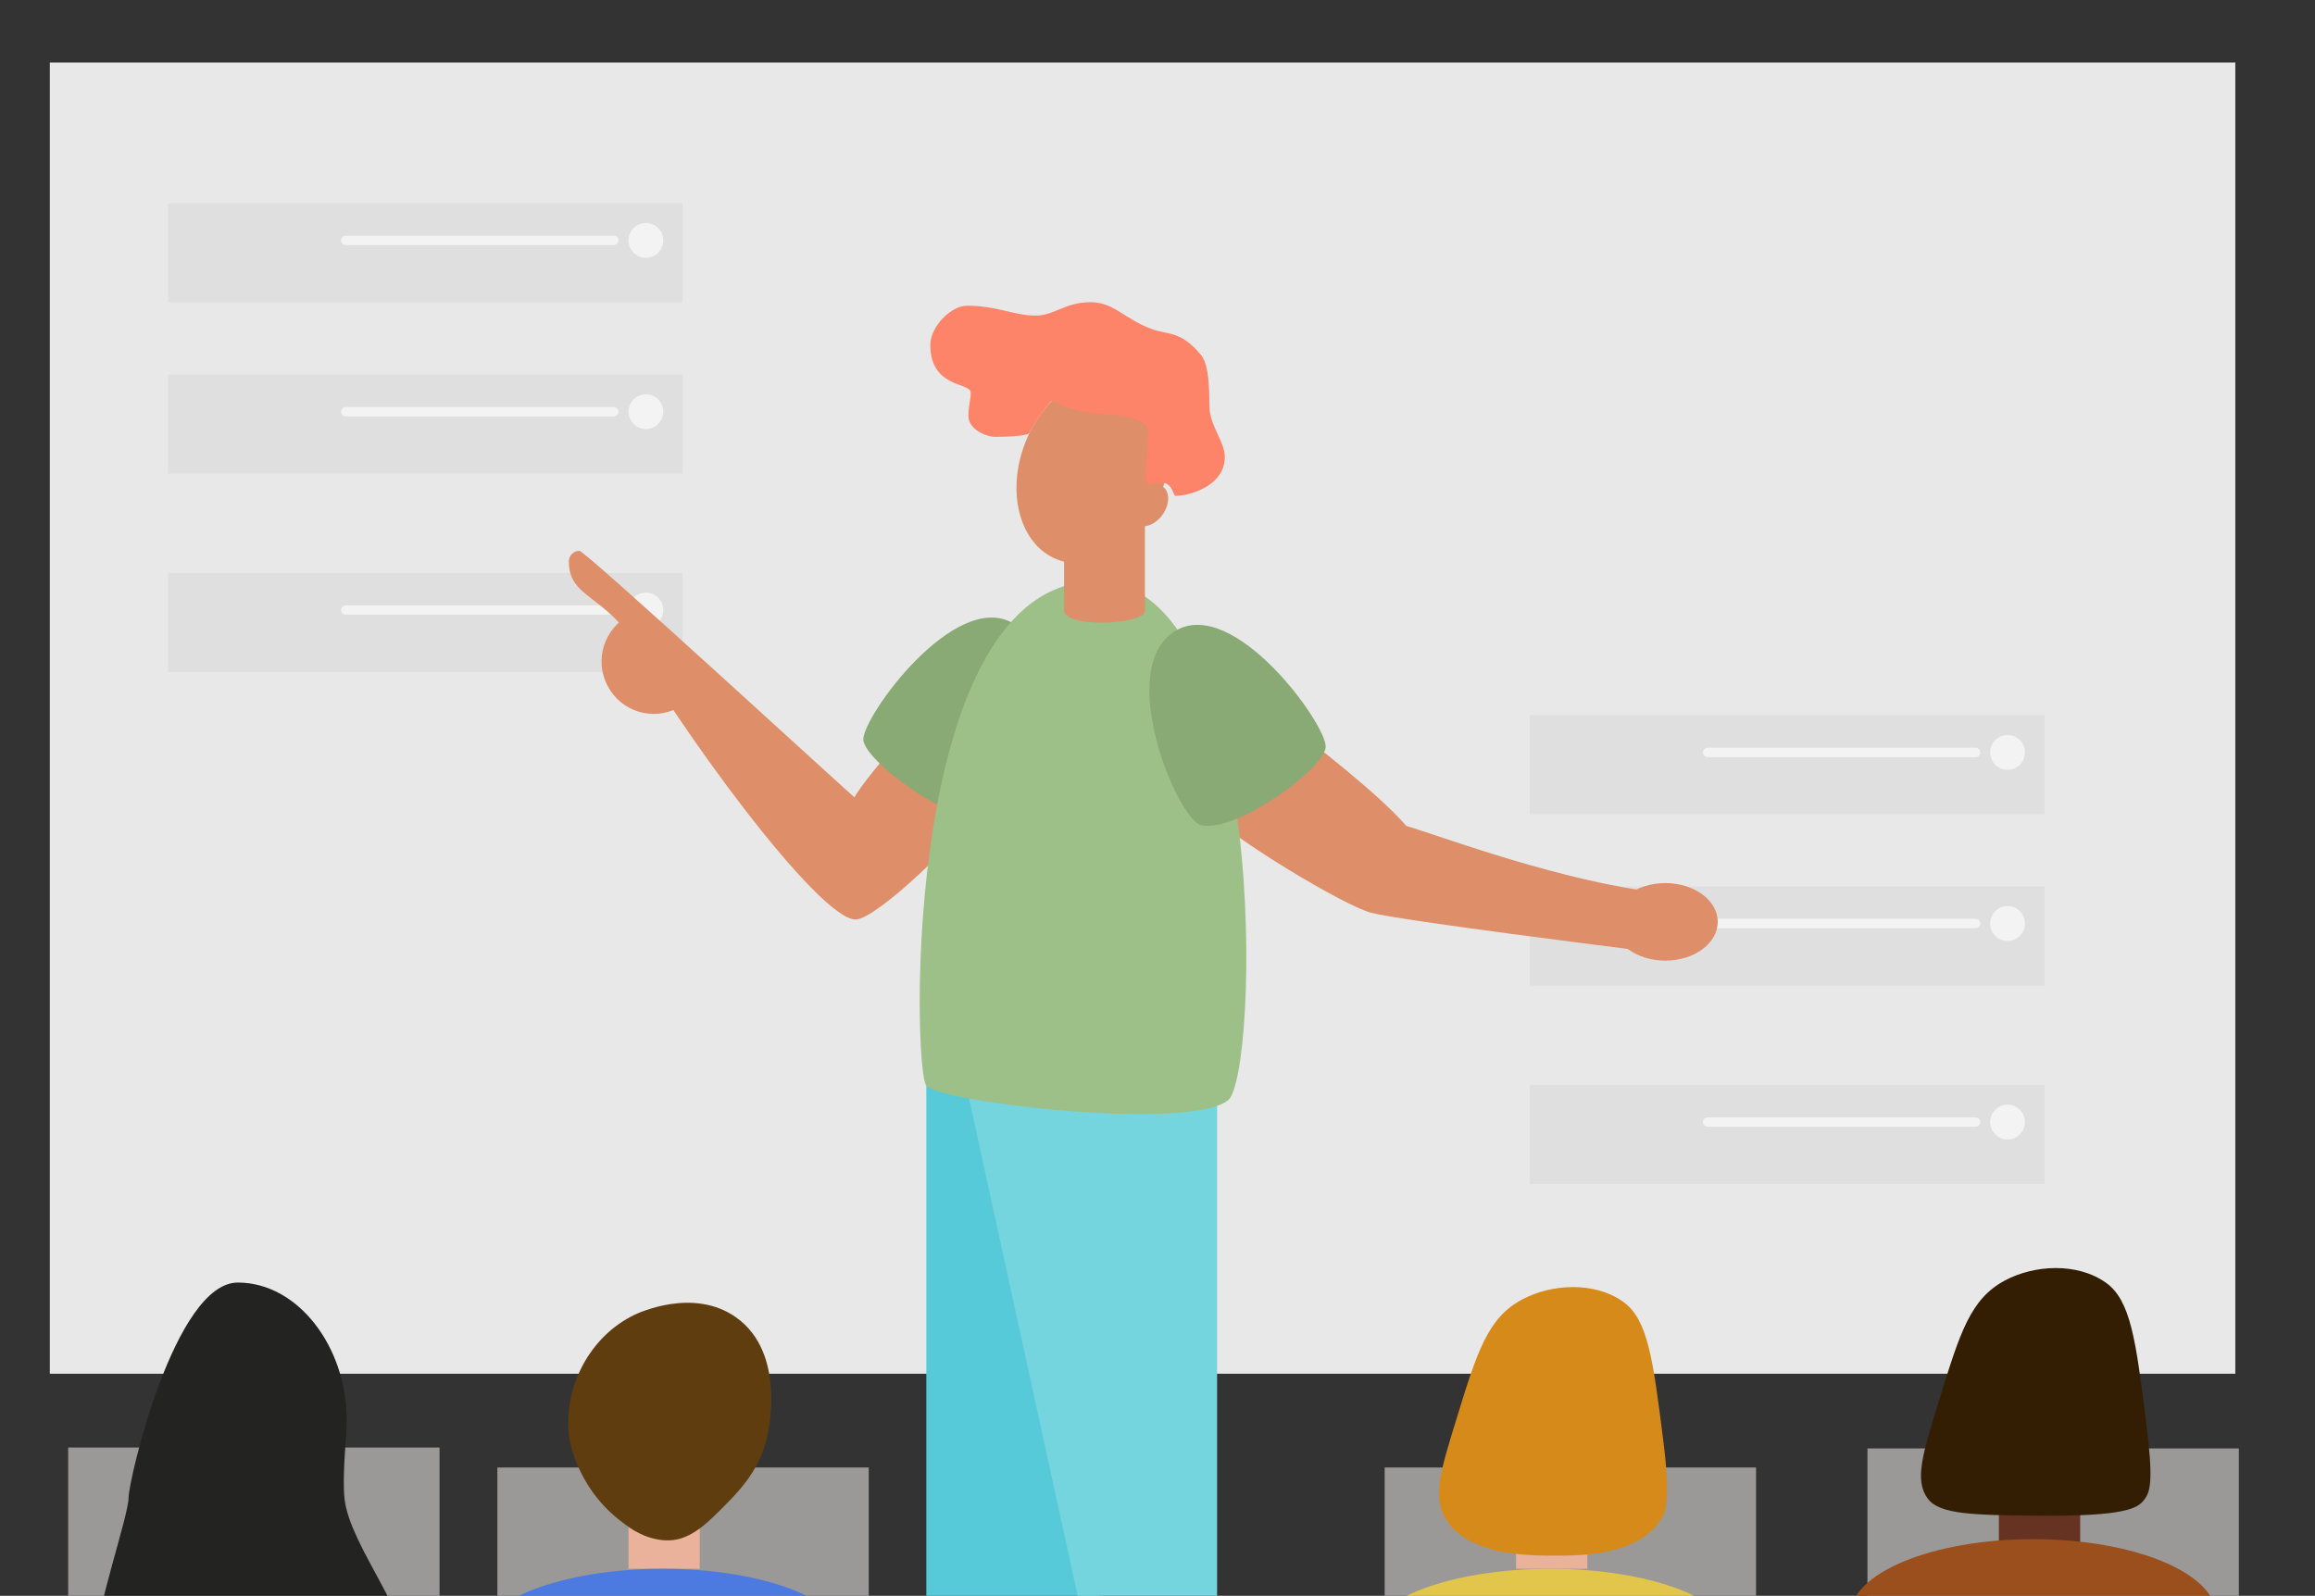 <?xml version="1.0" encoding="utf-8"?>
<!-- Generator: Adobe Illustrator 24.1.1, SVG Export Plug-In . SVG Version: 6.00 Build 0)  -->
<svg version="1.1" id="Vector" xmlns="http://www.w3.org/2000/svg" xmlns:xlink="http://www.w3.org/1999/xlink" x="0px" y="0px"
	 viewBox="0 0 984.9 679.1" style="enable-background:new 0 0 984.9 679.1;" xml:space="preserve">
<rect x="0" y="0" width="984.9" height="679.1" fill="#333333" stroke="none"/>
<style type="text/css">
	.st0{fill:#E8E8E8;}
	.st1{fill:#DFDFDF;}
	.st2{fill:#F3F3F3;}
	.st3{fill:none;stroke:#F3F3F3;stroke-width:4;stroke-linecap:round;stroke-linejoin:round;}
	.st4{fill:#DE8E68;}
	.st5{fill:#56CAD8;}
	.st6{fill:#74D5DE;}
	.st7{fill:#89AA74;}
	.st8{fill:#9DBF88;}
	.st9{fill:#FD8369;}
	.st10{fill:#9B9998;}
	.st11{fill:#232322;}
	.st12{fill:#EAB19B;}
	.st13{fill:#603D0E;}
	.st14{fill:#4C7AE0;}
	.st15{fill:#D68A1A;}
	.st16{fill:#E2C54B;}
	.st17{fill:#663323;}
	.st18{fill:#331E03;}
	.st19{fill:#9B4F1C;}
</style>
<rect x="21.2" y="26.6" class="st0" width="929.8" height="558"/>
<g>
	<g>
		<rect x="650.9" y="461.7" class="st1" width="218.9" height="42.2"/>
		<circle class="st2" cx="854.1" cy="477.5" r="7.4"/>
		<line class="st3" x1="726.5" y1="477.5" x2="840.5" y2="477.5"/>
	</g>
	<g>
		<rect x="650.9" y="304.3" class="st1" width="218.9" height="42.2"/>
		<circle class="st2" cx="854.1" cy="320.2" r="7.4"/>
		<line class="st3" x1="726.5" y1="320.2" x2="840.5" y2="320.2"/>
	</g>
	<g>
		<rect x="650.9" y="377.2" class="st1" width="218.9" height="42.2"/>
		<circle class="st2" cx="854.1" cy="393" r="7.4"/>
		<line class="st3" x1="726.5" y1="393" x2="840.5" y2="393"/>
	</g>
</g>
<circle class="st2" cx="657.7" cy="380.6" r="6.7"/>
<path class="st4" d="M553.8,312.6c4,3.3,32.7,25.1,44.5,38.9c10.9,3,58.2,21,99.5,27.3c-0.1,5.8-3.1,25.3-3.1,25.3
	s-99.5-12.4-111.5-15.7s-58.8-31.7-69-42.4C527.8,331.6,553.8,312.6,553.8,312.6z"/>
<ellipse class="st4" cx="708.5" cy="392.3" rx="22.3" ry="16.5"/>
<polygon class="st5" points="394.1,462 394.1,679.1 467.8,679.1 431,464.4 "/>
<g>
	<g>
		<rect x="71.5" y="243.8" class="st1" width="218.9" height="42.2"/>
		<circle class="st2" cx="274.8" cy="259.6" r="7.4"/>
		<line class="st3" x1="147.1" y1="259.6" x2="261.1" y2="259.6"/>
	</g>
	<g>
		<rect x="71.5" y="86.5" class="st1" width="218.9" height="42.2"/>
		<circle class="st2" cx="274.8" cy="102.3" r="7.4"/>
		<line class="st3" x1="147.1" y1="102.3" x2="261.1" y2="102.3"/>
	</g>
	<g>
		<rect x="71.5" y="159.4" class="st1" width="218.9" height="42.2"/>
		<circle class="st2" cx="274.8" cy="175.2" r="7.4"/>
		<line class="st3" x1="147.1" y1="175.2" x2="261.1" y2="175.2"/>
	</g>
</g>
<polygon class="st6" points="517.8,470.6 517.8,679.1 458.5,679.1 410.6,459.8 "/>
<path class="st4" d="M378.9,319.4c-3.4,3.7-12.9,15.4-15.4,19.9c-6.5-5.6-114.5-104.9-117-104.9c-2.4,0-4.3,1.9-4.5,4.2
	c0,13.2,9.6,13.8,21.5,26.5c25,44.9,84.9,126.2,100.5,126.2c9,0,46.6-36.7,46.6-41.5S378.9,319.4,378.9,319.4z"/>
<path class="st7" d="M431.3,265.4c-25-15.1-64.8,40.3-64,49.5s37.5,36.2,52.8,33.2C430.2,346.1,457.5,281.1,431.3,265.4z"/>
<path class="st8" d="M466.3,247.4c74.2,0,69.3,210.2,56.2,220.8c-16.3,13.2-122.5,1-128.4-6.2S383.8,247.4,466.3,247.4z"/>
<path class="st4" d="M487.1,259.8c0,6.2-34.4,7.5-34.4,0v-42.2h34.4V259.8z"/>
<ellipse transform="matrix(0.368 -0.93 0.93 0.368 108.359 558.294)" class="st4" cx="464.7" cy="199.5" rx="41.4" ry="30.8"/>
<ellipse transform="matrix(0.582 -0.813 0.813 0.582 29.538 487.536)" class="st4" cx="489.1" cy="215" rx="9.8" ry="6.9"/>
<path class="st9" d="M521.1,194.4c0-5.7-5.3-12-6.4-19.3c-0.5-3.6,0.6-18.8-3.7-24c-8.8-10.6-14.1-8.5-20.8-11
	c-11.8-4.3-16.3-11.5-26.1-11.5c-11.1,0-15.5,5.7-23.5,5.7c-9.1,0-16.5-4.2-29.2-4.2c-6.8,0-15.6,8.9-15.6,16.7
	c0,18.5,17.2,15.8,17.2,20.3c0,3.1-1,5.6-1,9.9c0,5.6,7.3,8.9,11.5,8.9c12.7,0,14.4-1.5,14.4-1.5c2.5-5,5.7-9.7,9.6-13.8
	c0.5-0.5,8.8,5.3,22.2,5.7c11,0.4,18.8,2.5,18.8,7.6c0,3.6-1.3,14.4-1.3,17.5s1.2,5,1.8,5s1.1-1,5.3-1c4.5,0,4.9,5.6,5.7,5.6
	C504.6,211.2,521.1,207.5,521.1,194.4z"/>
<path class="st7" d="M500,268.5c25-15.1,64.8,40.3,64,49.5s-37.5,36.2-52.8,33.2C501.1,349.3,473.9,284.3,500,268.5z"/>
<path class="st4" d="M266.1,262.8c-10.3,6.7-13.3,20.4-6.6,30.8c6.7,10.4,20.4,13.3,30.8,6.6c3.1-2,5.6-4.7,7.4-7.9L266.1,262.8z"/>
<rect x="29" y="616" class="st10" width="158" height="86.1"/>
<path class="st11" d="M101.2,545.8c25.6,0,46.3,27.4,46.3,58.4c0,7.3-2,23.5-0.9,33.7c2.2,20,28.7,50.1,28.7,72.7
	c0,41.5-55.9,44.5-74.2,44.5c-18.3,0-60.3-41.5-60.3-55.9s13.9-54.1,13.9-61.9C54.8,629.5,74.3,545.8,101.2,545.8z"/>
<rect x="211.6" y="624.5" class="st10" width="158" height="86.1"/>
<rect x="267.4" y="637.3" class="st12" width="30.3" height="30.3"/>
<path class="st13" d="M270,559.5c1.9-0.9,25-11.6,43,1c22.3,15.6,13.5,50.8,13,52.5c-3.7,14-12,22.2-22,32
	c-7.8,7.7-13.9,10.5-19.7,10.5c-0.5,0-1,0-1.3,0c-8.6-0.5-14.8-5-18-7.5c-20.8-15.4-23-37.5-23-37.5
	C239.9,589.9,251,568.6,270,559.5z"/>
<ellipse class="st14" cx="282" cy="697.8" rx="77.9" ry="30.2"/>
<g>
	<rect x="589.1" y="624.5" class="st10" width="158" height="86.1"/>
	<rect x="645" y="650.5" class="st12" width="30.3" height="17.1"/>
	<path class="st15" d="M647.6,553c12.3-6.6,30.7-7.8,43,1c10.5,7.5,12.7,24.6,17,58.8c3.2,25.3,1.2,30.3-0.9,33.7
		C697,662,672.8,662,661.6,662c-11.6,0-37.6,0-46.8-16.1c-5.3-9.3-1.9-20.1,4.8-41.9C628.4,575.3,632.9,560.8,647.6,553z"/>
	<ellipse class="st16" cx="659.6" cy="697.8" rx="77.9" ry="30.2"/>
</g>
<rect x="794.5" y="616.4" class="st10" width="158" height="86.1"/>
<rect x="850.4" y="642.4" class="st17" width="34.6" height="25.2"/>
<path class="st18" d="M853,544.9c12.3-6.6,30.7-7.8,43,1c10.5,7.5,12.7,24.6,17,58.8c3.2,25.3,2,30.1-0.9,33.7
	c-2.7,3.4-7.8,6.9-44.1,6.6c-28.5-0.2-42.8-0.5-47.8-7.2c-5.9-7.9-2.2-19.2,4.8-41.9C833.8,567.2,838.3,552.7,853,544.9z"/>
<ellipse class="st19" cx="865" cy="687.4" rx="77.9" ry="32.4"/>
</svg>

